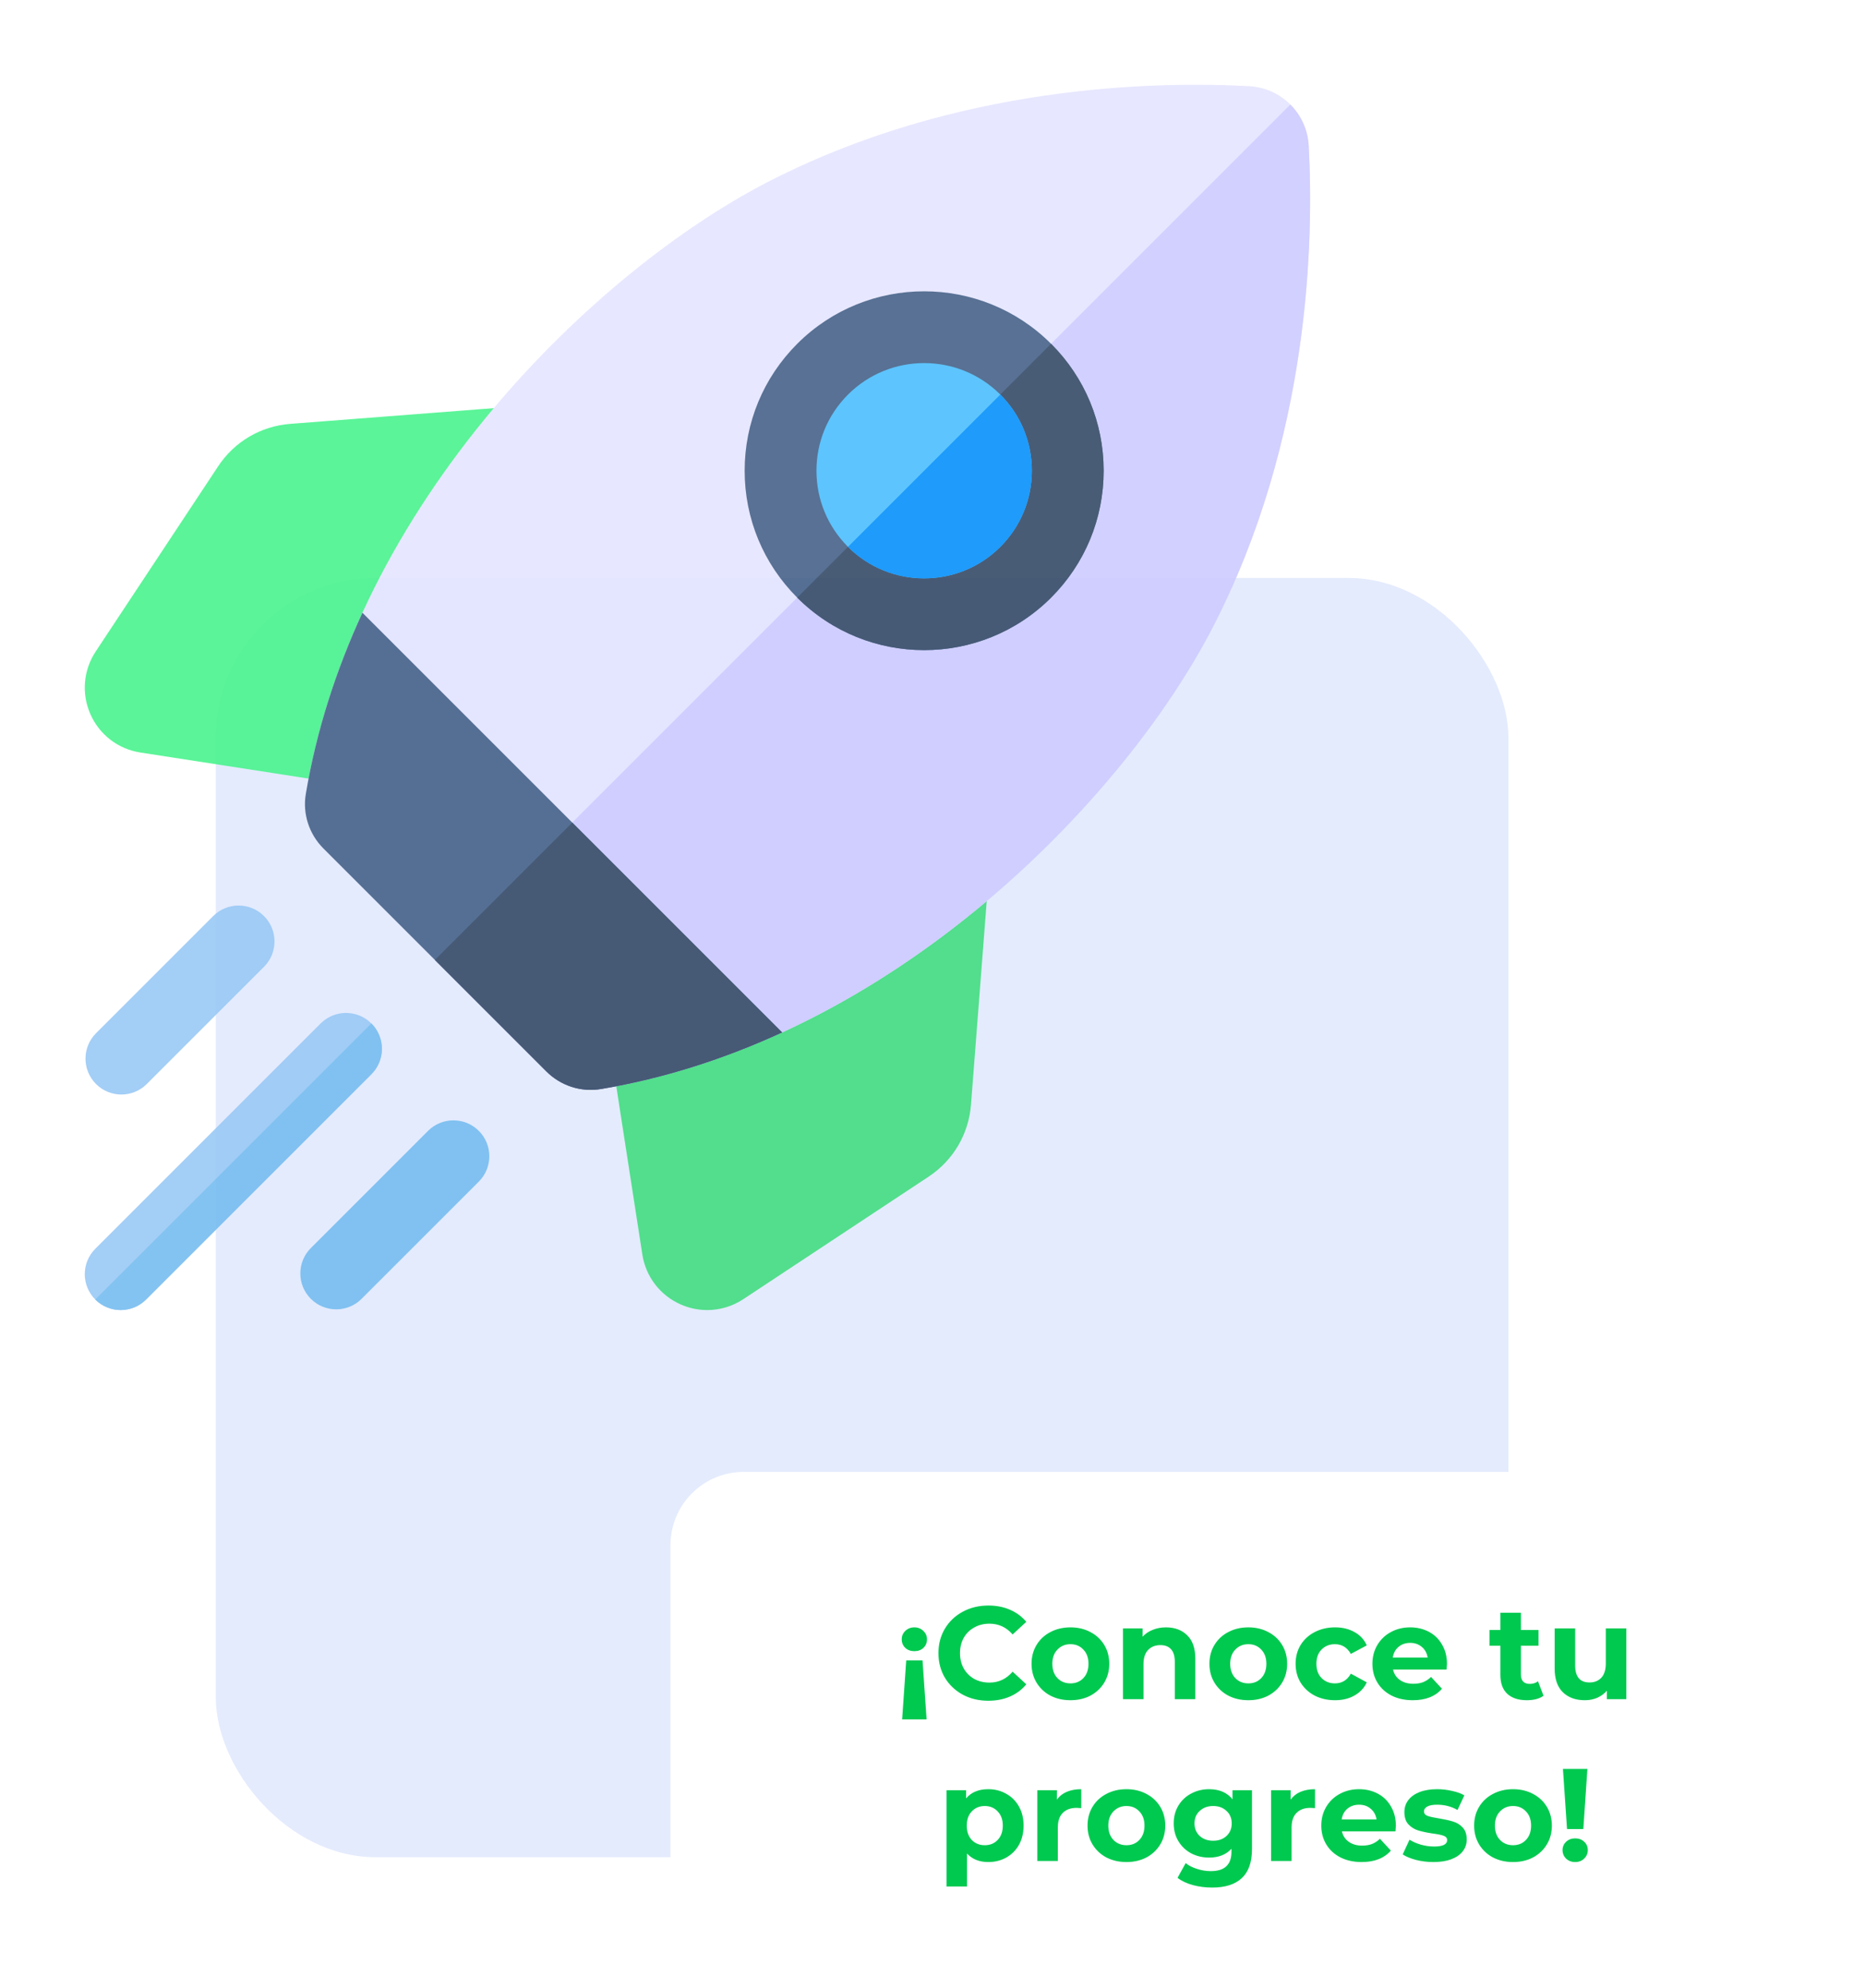 <svg width="242" height="258" viewBox="0 0 242 258" fill="none" xmlns="http://www.w3.org/2000/svg">
<rect opacity="0.75" x="28" y="75" width="167.729" height="166" rx="20.75" fill="#DAE4FC"/>
<g opacity="0.9" clip-path="url(#clip0)" filter="url(#filter0_d)">
<path d="M79.879 50.33C78.971 48.814 77.284 47.945 75.523 48.078L37.67 51.002C33.837 51.299 30.423 53.307 28.303 56.514L12.417 80.541C10.809 82.973 10.553 86.016 11.733 88.682C12.912 91.348 15.336 93.205 18.216 93.651L48.91 98.406C49.149 98.442 49.388 98.461 49.624 98.461C51.197 98.46 52.684 97.663 53.548 96.311L79.807 55.231C80.758 53.743 80.786 51.845 79.879 50.33V50.33Z" fill="#49F38D"/>
<path d="M126.67 97.122C125.155 96.214 123.256 96.242 121.768 97.193L80.689 123.452C79.133 124.446 78.312 126.265 78.594 128.09L83.348 158.784C83.794 161.665 85.652 164.088 88.318 165.268C89.427 165.758 90.6 166 91.769 166C93.409 166 95.038 165.522 96.458 164.583L120.486 148.697C123.693 146.577 125.701 143.163 125.997 139.331L128.921 101.477C129.058 99.716 128.186 98.029 126.67 97.122V97.122Z" fill="#42DD80"/>
<path d="M70.895 135.031C72.749 136.885 75.383 137.752 77.969 137.319C115.89 130.979 145.898 99.582 157.322 77.495C170.007 52.97 170.477 27.053 169.814 14.898C169.587 10.733 166.267 7.413 162.102 7.186C149.947 6.523 124.031 6.993 99.505 19.678C77.419 31.102 46.022 61.11 39.681 99.031C39.249 101.617 40.116 104.251 41.97 106.105L70.895 135.031Z" fill="#E4E4FF"/>
<path d="M167.435 9.565L56.432 120.568L70.895 135.031C72.749 136.885 75.383 137.752 77.969 137.319C115.89 130.979 145.898 99.581 157.322 77.495C170.007 52.97 170.477 27.053 169.814 14.898C169.7 12.816 168.813 10.945 167.435 9.565V9.565Z" fill="#CDCBFF"/>
<path d="M119.918 80.362C113.952 80.362 107.99 78.092 103.448 73.551C99.049 69.152 96.626 63.303 96.626 57.082C96.626 50.861 99.049 45.012 103.448 40.613C112.529 31.532 127.305 31.532 136.386 40.613C140.786 45.012 143.208 50.861 143.208 57.082C143.208 63.303 140.786 69.152 136.386 73.551C131.846 78.091 125.881 80.362 119.918 80.362V80.362ZM106.742 43.907H106.745H106.742Z" fill="#466288"/>
<path d="M39.681 99.031C39.248 101.617 40.115 104.251 41.969 106.105L70.895 135.031C72.749 136.885 75.383 137.752 77.969 137.319C86.22 135.94 94.096 133.373 101.489 129.974L47.026 75.512C43.627 82.904 41.06 90.78 39.681 99.031V99.031Z" fill="#466288"/>
<path d="M15.753 138.031C16.945 138.031 18.137 137.576 19.046 136.666L34.255 121.458C36.074 119.639 36.074 116.689 34.255 114.87C32.436 113.051 29.486 113.051 27.667 114.87L12.459 130.079C10.64 131.898 10.64 134.847 12.459 136.666C13.368 137.576 14.56 138.031 15.753 138.031V138.031Z" fill="#99C9F5"/>
<path d="M48.192 128.808C46.373 126.989 43.424 126.989 41.605 128.808L12.366 158.047C10.546 159.866 10.546 162.816 12.366 164.635C13.275 165.544 14.467 165.999 15.659 165.999C16.852 165.999 18.044 165.544 18.953 164.635L48.192 135.395C50.011 133.576 50.011 130.627 48.192 128.808V128.808Z" fill="#99C9F5"/>
<path d="M62.13 142.746C60.311 140.927 57.361 140.927 55.542 142.746L40.334 157.954C38.515 159.772 38.515 162.722 40.334 164.541C41.244 165.451 42.436 165.906 43.628 165.906C44.82 165.906 46.012 165.451 46.921 164.541L62.13 149.333C63.949 147.514 63.949 144.564 62.13 142.746V142.746Z" fill="#75BCEF"/>
<path d="M12.366 164.635C13.275 165.544 14.467 165.999 15.659 165.999C16.852 165.999 18.044 165.544 18.953 164.634L48.192 135.395C50.011 133.576 50.011 130.627 48.192 128.808L12.366 164.635Z" fill="#75BCEF"/>
<path d="M56.432 120.568L70.895 135.031C72.749 136.885 75.383 137.752 77.969 137.319C86.22 135.94 94.096 133.373 101.489 129.974L74.257 102.743L56.432 120.568Z" fill="#354A67"/>
<path d="M103.448 73.552C107.99 78.093 113.952 80.363 119.918 80.363C125.881 80.362 131.847 78.092 136.387 73.552C140.786 69.153 143.208 63.304 143.208 57.083C143.208 50.861 140.786 45.012 136.387 40.613L103.448 73.552Z" fill="#354A67"/>
<path d="M119.917 43.115C116.339 43.115 112.76 44.477 110.036 47.201C107.397 49.841 105.943 53.35 105.943 57.083C105.943 60.815 107.397 64.325 110.036 66.964C115.485 72.412 124.351 72.413 129.799 66.964C132.439 64.324 133.892 60.815 133.892 57.082C133.892 53.349 132.439 49.84 129.799 47.201C127.075 44.477 123.496 43.115 119.917 43.115V43.115Z" fill="#4BBEFD"/>
<path d="M129.799 47.201L110.036 66.964C115.485 72.413 124.351 72.413 129.799 66.964C132.438 64.324 133.892 60.815 133.892 57.083C133.892 53.35 132.439 49.84 129.799 47.201V47.201Z" fill="#0590FB"/>
</g>
<rect x="87" y="191" width="154.441" height="67" rx="9.509" fill="white"/>
<path d="M118.648 211.174C119.114 211.174 119.501 211.327 119.808 211.635C120.127 211.93 120.286 212.294 120.286 212.727C120.286 213.171 120.132 213.54 119.825 213.836C119.518 214.121 119.125 214.263 118.648 214.263C118.17 214.263 117.777 214.121 117.47 213.836C117.163 213.54 117.009 213.171 117.009 212.727C117.009 212.294 117.163 211.93 117.47 211.635C117.789 211.327 118.181 211.174 118.648 211.174ZM120.235 223.12H117.061L117.59 215.457H119.706L120.235 223.12ZM128.24 220.696C127.022 220.696 125.919 220.435 124.929 219.911C123.95 219.377 123.177 218.643 122.608 217.71C122.05 216.766 121.772 215.702 121.772 214.519C121.772 213.335 122.05 212.277 122.608 211.344C123.177 210.4 123.95 209.666 124.929 209.143C125.919 208.608 127.028 208.341 128.257 208.341C129.292 208.341 130.225 208.523 131.055 208.887C131.897 209.251 132.603 209.774 133.172 210.457L131.397 212.095C130.589 211.162 129.588 210.696 128.393 210.696C127.654 210.696 126.994 210.861 126.414 211.191C125.833 211.509 125.378 211.959 125.048 212.539C124.73 213.119 124.57 213.779 124.57 214.519C124.57 215.258 124.73 215.918 125.048 216.498C125.378 217.079 125.833 217.534 126.414 217.864C126.994 218.182 127.654 218.341 128.393 218.341C129.588 218.341 130.589 217.869 131.397 216.925L133.172 218.563C132.603 219.257 131.897 219.786 131.055 220.15C130.214 220.514 129.275 220.696 128.24 220.696ZM138.903 220.628C137.936 220.628 137.066 220.429 136.292 220.031C135.53 219.621 134.932 219.058 134.5 218.341C134.068 217.625 133.852 216.811 133.852 215.901C133.852 214.991 134.068 214.177 134.5 213.461C134.932 212.744 135.53 212.186 136.292 211.788C137.066 211.379 137.936 211.174 138.903 211.174C139.87 211.174 140.735 211.379 141.497 211.788C142.259 212.186 142.857 212.744 143.289 213.461C143.721 214.177 143.937 214.991 143.937 215.901C143.937 216.811 143.721 217.625 143.289 218.341C142.857 219.058 142.259 219.621 141.497 220.031C140.735 220.429 139.87 220.628 138.903 220.628ZM138.903 218.444C139.586 218.444 140.143 218.216 140.575 217.761C141.019 217.295 141.241 216.675 141.241 215.901C141.241 215.127 141.019 214.513 140.575 214.058C140.143 213.591 139.586 213.358 138.903 213.358C138.22 213.358 137.657 213.591 137.213 214.058C136.77 214.513 136.548 215.127 136.548 215.901C136.548 216.675 136.77 217.295 137.213 217.761C137.657 218.216 138.22 218.444 138.903 218.444ZM151.297 211.174C152.435 211.174 153.351 211.515 154.045 212.198C154.75 212.88 155.103 213.893 155.103 215.235V220.492H152.441V215.645C152.441 214.917 152.281 214.376 151.963 214.024C151.644 213.66 151.184 213.478 150.581 213.478C149.909 213.478 149.375 213.688 148.976 214.109C148.578 214.519 148.379 215.133 148.379 215.952V220.492H145.717V211.31H148.26V212.385C148.612 211.999 149.05 211.703 149.574 211.498C150.097 211.282 150.672 211.174 151.297 211.174ZM161.985 220.628C161.018 220.628 160.148 220.429 159.374 220.031C158.612 219.621 158.014 219.058 157.582 218.341C157.15 217.625 156.934 216.811 156.934 215.901C156.934 214.991 157.15 214.177 157.582 213.461C158.014 212.744 158.612 212.186 159.374 211.788C160.148 211.379 161.018 211.174 161.985 211.174C162.952 211.174 163.817 211.379 164.579 211.788C165.341 212.186 165.939 212.744 166.371 213.461C166.803 214.177 167.019 214.991 167.019 215.901C167.019 216.811 166.803 217.625 166.371 218.341C165.939 219.058 165.341 219.621 164.579 220.031C163.817 220.429 162.952 220.628 161.985 220.628ZM161.985 218.444C162.668 218.444 163.225 218.216 163.657 217.761C164.101 217.295 164.323 216.675 164.323 215.901C164.323 215.127 164.101 214.513 163.657 214.058C163.225 213.591 162.668 213.358 161.985 213.358C161.302 213.358 160.739 213.591 160.295 214.058C159.852 214.513 159.63 215.127 159.63 215.901C159.63 216.675 159.852 217.295 160.295 217.761C160.739 218.216 161.302 218.444 161.985 218.444ZM173.236 220.628C172.258 220.628 171.376 220.429 170.591 220.031C169.817 219.621 169.208 219.058 168.765 218.341C168.332 217.625 168.116 216.811 168.116 215.901C168.116 214.991 168.332 214.177 168.765 213.461C169.208 212.744 169.817 212.186 170.591 211.788C171.376 211.379 172.258 211.174 173.236 211.174C174.203 211.174 175.045 211.379 175.762 211.788C176.49 212.186 177.019 212.761 177.349 213.512L175.284 214.621C174.806 213.779 174.118 213.358 173.219 213.358C172.525 213.358 171.95 213.586 171.495 214.041C171.04 214.496 170.813 215.116 170.813 215.901C170.813 216.686 171.04 217.306 171.495 217.761C171.95 218.216 172.525 218.444 173.219 218.444C174.129 218.444 174.817 218.023 175.284 217.181L177.349 218.307C177.019 219.035 176.49 219.604 175.762 220.014C175.045 220.423 174.203 220.628 173.236 220.628ZM187.759 215.935C187.759 215.969 187.742 216.208 187.707 216.652H180.762C180.887 217.221 181.183 217.67 181.649 218C182.116 218.33 182.696 218.495 183.39 218.495C183.868 218.495 184.289 218.427 184.653 218.29C185.028 218.142 185.375 217.915 185.694 217.608L187.11 219.144C186.245 220.133 184.983 220.628 183.322 220.628C182.286 220.628 181.37 220.429 180.574 220.031C179.778 219.621 179.163 219.058 178.731 218.341C178.299 217.625 178.082 216.811 178.082 215.901C178.082 215.002 178.293 214.194 178.714 213.478C179.146 212.75 179.732 212.186 180.472 211.788C181.222 211.379 182.059 211.174 182.98 211.174C183.879 211.174 184.692 211.367 185.421 211.754C186.149 212.141 186.718 212.698 187.127 213.427C187.548 214.143 187.759 214.979 187.759 215.935ZM182.997 213.188C182.394 213.188 181.888 213.358 181.478 213.7C181.069 214.041 180.819 214.507 180.728 215.099H185.25C185.159 214.519 184.909 214.058 184.499 213.717C184.089 213.364 183.589 213.188 182.997 213.188ZM200.286 220.048C200.024 220.241 199.7 220.389 199.313 220.492C198.938 220.583 198.539 220.628 198.119 220.628C197.026 220.628 196.179 220.349 195.576 219.792C194.984 219.235 194.688 218.415 194.688 217.335V213.563H193.272V211.515H194.688V209.28H197.351V211.515H199.637V213.563H197.351V217.3C197.351 217.687 197.447 217.989 197.641 218.205C197.845 218.41 198.13 218.512 198.494 218.512C198.915 218.512 199.273 218.398 199.569 218.171L200.286 220.048ZM211.03 211.31V220.492H208.504V219.399C208.152 219.798 207.731 220.105 207.241 220.321C206.752 220.526 206.223 220.628 205.654 220.628C204.448 220.628 203.493 220.281 202.787 219.587C202.082 218.893 201.729 217.864 201.729 216.498V211.31H204.391V216.106C204.391 217.585 205.011 218.324 206.252 218.324C206.889 218.324 207.401 218.12 207.787 217.71C208.174 217.289 208.368 216.669 208.368 215.85V211.31H211.03ZM128.245 232.174C129.098 232.174 129.872 232.373 130.566 232.771C131.271 233.158 131.823 233.71 132.221 234.427C132.62 235.132 132.819 235.957 132.819 236.901C132.819 237.845 132.62 238.676 132.221 239.393C131.823 240.098 131.271 240.65 130.566 241.048C129.872 241.435 129.098 241.628 128.245 241.628C127.073 241.628 126.152 241.258 125.48 240.519V244.802H122.818V232.31H125.361V233.368C126.021 232.572 126.982 232.174 128.245 232.174ZM127.784 239.444C128.467 239.444 129.024 239.216 129.457 238.761C129.9 238.295 130.122 237.675 130.122 236.901C130.122 236.127 129.9 235.513 129.457 235.058C129.024 234.591 128.467 234.358 127.784 234.358C127.102 234.358 126.538 234.591 126.095 235.058C125.662 235.513 125.446 236.127 125.446 236.901C125.446 237.675 125.662 238.295 126.095 238.761C126.538 239.216 127.102 239.444 127.784 239.444ZM137.144 233.522C137.462 233.078 137.889 232.743 138.424 232.515C138.97 232.288 139.595 232.174 140.301 232.174V234.631C140.005 234.609 139.806 234.597 139.703 234.597C138.941 234.597 138.344 234.813 137.912 235.246C137.479 235.667 137.263 236.304 137.263 237.157V241.492H134.601V232.31H137.144V233.522ZM146.169 241.628C145.202 241.628 144.332 241.429 143.558 241.031C142.796 240.621 142.199 240.058 141.766 239.341C141.334 238.625 141.118 237.811 141.118 236.901C141.118 235.991 141.334 235.177 141.766 234.461C142.199 233.744 142.796 233.186 143.558 232.788C144.332 232.379 145.202 232.174 146.169 232.174C147.136 232.174 148.001 232.379 148.763 232.788C149.525 233.186 150.123 233.744 150.555 234.461C150.987 235.177 151.204 235.991 151.204 236.901C151.204 237.811 150.987 238.625 150.555 239.341C150.123 240.058 149.525 240.621 148.763 241.031C148.001 241.429 147.136 241.628 146.169 241.628ZM146.169 239.444C146.852 239.444 147.409 239.216 147.842 238.761C148.285 238.295 148.507 237.675 148.507 236.901C148.507 236.127 148.285 235.513 147.842 235.058C147.409 234.591 146.852 234.358 146.169 234.358C145.487 234.358 144.923 234.591 144.48 235.058C144.036 235.513 143.814 236.127 143.814 236.901C143.814 237.675 144.036 238.295 144.48 238.761C144.923 239.216 145.487 239.444 146.169 239.444ZM162.455 232.31V239.956C162.455 241.64 162.017 242.891 161.141 243.71C160.264 244.529 158.985 244.939 157.301 244.939C156.413 244.939 155.571 244.831 154.775 244.615C153.979 244.399 153.319 244.086 152.795 243.676L153.853 241.765C154.24 242.083 154.73 242.334 155.321 242.516C155.913 242.709 156.504 242.806 157.096 242.806C158.017 242.806 158.694 242.595 159.127 242.174C159.57 241.765 159.792 241.139 159.792 240.297V239.905C159.098 240.667 158.131 241.048 156.891 241.048C156.049 241.048 155.276 240.866 154.57 240.502C153.876 240.126 153.324 239.603 152.915 238.932C152.505 238.261 152.3 237.487 152.3 236.611C152.3 235.735 152.505 234.961 152.915 234.29C153.324 233.619 153.876 233.101 154.57 232.737C155.276 232.362 156.049 232.174 156.891 232.174C158.222 232.174 159.235 232.612 159.929 233.488V232.31H162.455ZM157.42 238.864C158.126 238.864 158.7 238.659 159.144 238.249C159.599 237.828 159.826 237.282 159.826 236.611C159.826 235.94 159.599 235.399 159.144 234.99C158.7 234.569 158.126 234.358 157.42 234.358C156.715 234.358 156.135 234.569 155.679 234.99C155.224 235.399 154.997 235.94 154.997 236.611C154.997 237.282 155.224 237.828 155.679 238.249C156.135 238.659 156.715 238.864 157.42 238.864ZM167.475 233.522C167.794 233.078 168.22 232.743 168.755 232.515C169.301 232.288 169.927 232.174 170.632 232.174V234.631C170.337 234.609 170.137 234.597 170.035 234.597C169.273 234.597 168.676 234.813 168.243 235.246C167.811 235.667 167.595 236.304 167.595 237.157V241.492H164.932V232.31H167.475V233.522ZM181.126 236.935C181.126 236.969 181.109 237.208 181.074 237.652H174.129C174.254 238.221 174.55 238.67 175.016 239C175.483 239.33 176.063 239.495 176.757 239.495C177.235 239.495 177.656 239.427 178.02 239.29C178.395 239.142 178.742 238.915 179.061 238.608L180.477 240.144C179.612 241.133 178.35 241.628 176.689 241.628C175.653 241.628 174.737 241.429 173.941 241.031C173.145 240.621 172.53 240.058 172.098 239.341C171.666 238.625 171.449 237.811 171.449 236.901C171.449 236.002 171.66 235.194 172.081 234.478C172.513 233.75 173.099 233.186 173.839 232.788C174.589 232.379 175.426 232.174 176.347 232.174C177.246 232.174 178.06 232.367 178.788 232.754C179.516 233.141 180.085 233.698 180.494 234.427C180.915 235.143 181.126 235.979 181.126 236.935ZM176.364 234.188C175.761 234.188 175.255 234.358 174.845 234.7C174.436 235.041 174.186 235.507 174.095 236.099H178.617C178.526 235.519 178.276 235.058 177.866 234.717C177.457 234.364 176.956 234.188 176.364 234.188ZM185.987 241.628C185.225 241.628 184.479 241.537 183.751 241.355C183.023 241.162 182.443 240.923 182.011 240.638L182.898 238.727C183.308 238.989 183.803 239.205 184.383 239.376C184.963 239.535 185.532 239.614 186.089 239.614C187.216 239.614 187.779 239.336 187.779 238.778C187.779 238.517 187.625 238.329 187.318 238.215C187.011 238.101 186.539 238.005 185.902 237.925C185.151 237.811 184.531 237.68 184.041 237.532C183.552 237.385 183.126 237.123 182.762 236.747C182.409 236.372 182.233 235.837 182.233 235.143C182.233 234.563 182.397 234.051 182.727 233.607C183.069 233.152 183.558 232.8 184.195 232.549C184.844 232.299 185.606 232.174 186.482 232.174C187.13 232.174 187.773 232.248 188.41 232.396C189.059 232.532 189.594 232.726 190.014 232.976L189.127 234.87C188.319 234.415 187.438 234.188 186.482 234.188C185.913 234.188 185.486 234.267 185.202 234.427C184.918 234.586 184.775 234.791 184.775 235.041C184.775 235.325 184.929 235.524 185.236 235.638C185.543 235.752 186.032 235.86 186.704 235.962C187.455 236.088 188.069 236.224 188.547 236.372C189.025 236.509 189.44 236.765 189.793 237.14C190.145 237.515 190.322 238.039 190.322 238.71C190.322 239.279 190.151 239.785 189.81 240.229C189.468 240.673 188.968 241.02 188.308 241.27C187.659 241.509 186.886 241.628 185.987 241.628ZM196.333 241.628C195.366 241.628 194.496 241.429 193.722 241.031C192.96 240.621 192.362 240.058 191.93 239.341C191.498 238.625 191.282 237.811 191.282 236.901C191.282 235.991 191.498 235.177 191.93 234.461C192.362 233.744 192.96 233.186 193.722 232.788C194.496 232.379 195.366 232.174 196.333 232.174C197.3 232.174 198.165 232.379 198.927 232.788C199.689 233.186 200.287 233.744 200.719 234.461C201.151 235.177 201.367 235.991 201.367 236.901C201.367 237.811 201.151 238.625 200.719 239.341C200.287 240.058 199.689 240.621 198.927 241.031C198.165 241.429 197.3 241.628 196.333 241.628ZM196.333 239.444C197.016 239.444 197.573 239.216 198.005 238.761C198.449 238.295 198.671 237.675 198.671 236.901C198.671 236.127 198.449 235.513 198.005 235.058C197.573 234.591 197.016 234.358 196.333 234.358C195.65 234.358 195.087 234.591 194.644 235.058C194.2 235.513 193.978 236.127 193.978 236.901C193.978 237.675 194.2 238.295 194.644 238.761C195.087 239.216 195.65 239.444 196.333 239.444ZM202.806 229.546H205.98L205.451 237.345H203.335L202.806 229.546ZM204.393 241.628C203.926 241.628 203.534 241.48 203.215 241.185C202.908 240.877 202.754 240.508 202.754 240.075C202.754 239.643 202.908 239.285 203.215 239C203.522 238.704 203.915 238.556 204.393 238.556C204.871 238.556 205.263 238.704 205.57 239C205.877 239.285 206.031 239.643 206.031 240.075C206.031 240.508 205.872 240.877 205.553 241.185C205.246 241.48 204.859 241.628 204.393 241.628Z" fill="#00C950"/>
<defs>
<filter id="filter0_d" x="0" y="0" width="181" height="181" filterUnits="userSpaceOnUse" color-interpolation-filters="sRGB">
<feFlood flood-opacity="0" result="BackgroundImageFix"/>
<feColorMatrix in="SourceAlpha" type="matrix" values="0 0 0 0 0 0 0 0 0 0 0 0 0 0 0 0 0 0 127 0"/>
<feOffset dy="4"/>
<feGaussianBlur stdDeviation="5.5"/>
<feColorMatrix type="matrix" values="0 0 0 0 0.417 0 0 0 0 0.417 0 0 0 0 0.417 0 0 0 0.17 0"/>
<feBlend mode="normal" in2="BackgroundImageFix" result="effect1_dropShadow"/>
<feBlend mode="normal" in="SourceGraphic" in2="effect1_dropShadow" result="shape"/>
</filter>
<clipPath id="clip0">
<rect width="159" height="159" fill="white" transform="translate(11 7)"/>
</clipPath>
</defs>
</svg>
